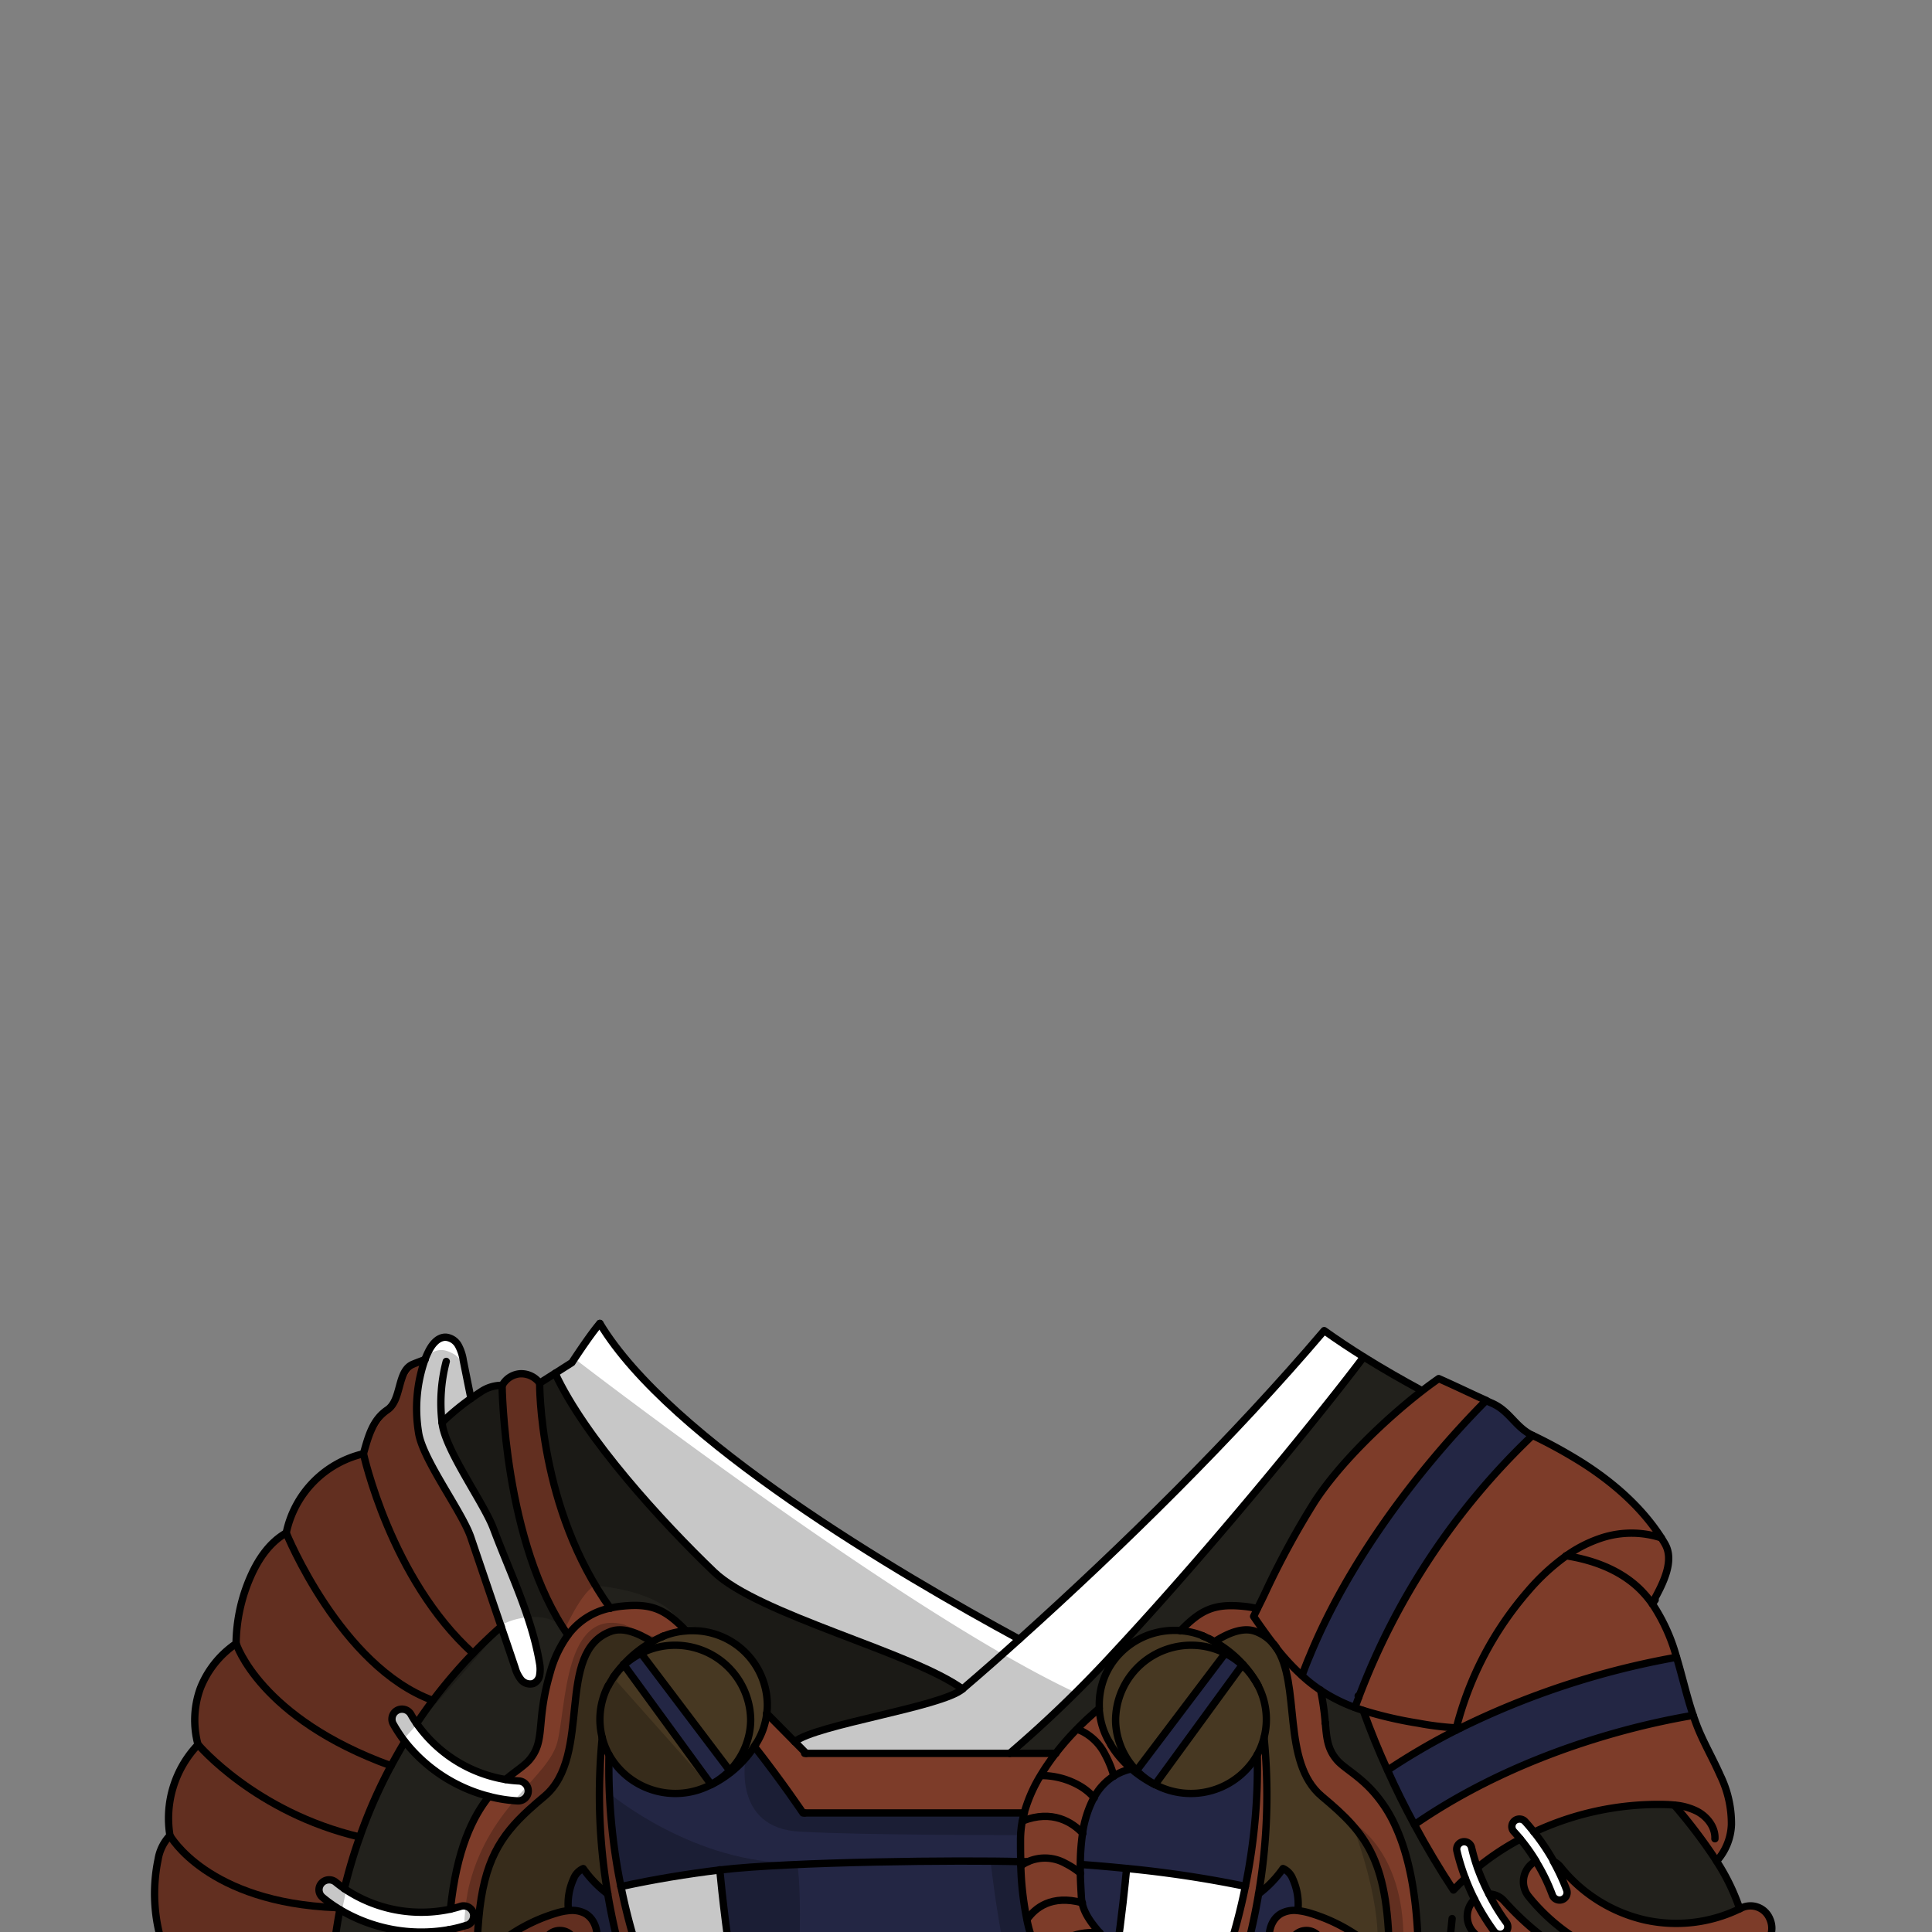 <svg xmlns="http://www.w3.org/2000/svg" viewBox="0 0 432 432">
  <rect x="0" y="0" width="432" height="432" fill="#808080" stroke="none"/>
  <defs>
    <style>.GUNDAN_OTTER_OUTFIT_GUNDAN_OTTER_OUTFIT_20_cls-1{isolation:isolate;}.GUNDAN_OTTER_OUTFIT_GUNDAN_OTTER_OUTFIT_20_cls-2{fill:#fff;}.GUNDAN_OTTER_OUTFIT_GUNDAN_OTTER_OUTFIT_20_cls-3{fill:#7d3c29;}.GUNDAN_OTTER_OUTFIT_GUNDAN_OTTER_OUTFIT_20_cls-4{fill:#85e3ff;}.GUNDAN_OTTER_OUTFIT_GUNDAN_OTTER_OUTFIT_20_cls-5{fill:#473822;}.GUNDAN_OTTER_OUTFIT_GUNDAN_OTTER_OUTFIT_20_cls-6{fill:#232644;}.GUNDAN_OTTER_OUTFIT_GUNDAN_OTTER_OUTFIT_20_cls-7{fill:#22211c;}.GUNDAN_OTTER_OUTFIT_GUNDAN_OTTER_OUTFIT_20_cls-8{fill:none;stroke:#000;stroke-linecap:round;stroke-linejoin:round;stroke-width:1.64px;}.GUNDAN_OTTER_OUTFIT_GUNDAN_OTTER_OUTFIT_20_cls-9{opacity:0.22;mix-blend-mode:multiply;}</style>
  </defs>
  <g class="GUNDAN_OTTER_OUTFIT_GUNDAN_OTTER_OUTFIT_20_cls-1">
    <g id="outfit">
      <path class="GUNDAN_OTTER_OUTFIT_GUNDAN_OTTER_OUTFIT_20_cls-2" d="M116,398.22a25.52,25.52,0,0,1-2.89-.31,30.36,30.36,0,0,1-19.9-12.53,23.26,23.26,0,0,1-1.28-2.05,2.3,2.3,0,0,0-3.09-.87,2.22,2.22,0,0,0-.88,3,31.7,31.7,0,0,0,2.64,4,35.1,35.1,0,0,0,18.8,12.23,32.43,32.43,0,0,0,6.34,1h.14a2.23,2.23,0,0,0,.12-4.46Z" />
      <path class="GUNDAN_OTTER_OUTFIT_GUNDAN_OTTER_OUTFIT_20_cls-2" d="M102.94,426.28c-.74.24-1.47.43-2.22.61A30.71,30.71,0,0,1,77,422.33c-.67-.47-1.33-1-1.95-1.47a2.3,2.3,0,0,0-3.2.28,2.19,2.19,0,0,0,.28,3.13,30,30,0,0,0,3.12,2.28c.24.16.49.31.74.46a35.5,35.5,0,0,0,24.36,4.49,28.51,28.51,0,0,0,4-1l.13,0a2.26,2.26,0,0,0,1.43-1.75,2.11,2.11,0,0,0-.08-1A2.28,2.28,0,0,0,102.94,426.28Z" />
      <path class="GUNDAN_OTTER_OUTFIT_GUNDAN_OTTER_OUTFIT_20_cls-2" d="M120.66,372.1c-1.73-10.56-6.6-20.34-10.37-30.39-2.13-5.69-10.85-17.6-11.47-23.62a54.11,54.11,0,0,1,6.49-5.39c-.58-2.84-1.15-5.67-1.72-8.52a10.16,10.16,0,0,0-1.08-3.3A3.59,3.59,0,0,0,99.7,299c-1.87-.05-3.21,1.73-4,3.41-.24.5-.46,1-.66,1.54a33.14,33.14,0,0,0-1.46,16.31c.83,6,9.74,17.74,11.7,23.5q3.39,10,6.77,19.93,1.58,4.6,3.14,9.22a7.42,7.42,0,0,0,1.32,2.67,2.62,2.62,0,0,0,2.74.86,2.42,2.42,0,0,0,1.44-2A7.7,7.7,0,0,0,120.66,372.1Z" />
      <path class="GUNDAN_OTTER_OUTFIT_GUNDAN_OTTER_OUTFIT_20_cls-3" d="M120.67,309.26a5.11,5.11,0,0,0-4.36-2.08,4.94,4.94,0,0,0-4,2.58s.33,35.33,14.73,55.83a15.56,15.56,0,0,1,9.44-6C120.37,337.25,120.67,309.26,120.67,309.26Z" />
      <path class="GUNDAN_OTTER_OUTFIT_GUNDAN_OTTER_OUTFIT_20_cls-3" d="M93.6,320.26A33.14,33.14,0,0,1,95.06,304c-.87.32-1.75.64-2.61,1-3.75,1.39-2.51,8-5.84,10.25s-4.26,6-5.35,9.81A23,23,0,0,0,64,342.77c-3.66,2.07-6.16,5.73-7.87,9.54a38.17,38.17,0,0,0-3.34,15.21,21.6,21.6,0,0,0-8,10,20.9,20.9,0,0,0-.51,12.59A23.84,23.84,0,0,0,38,410.43a9.93,9.93,0,0,0-2.65,5.35,37.64,37.64,0,0,0,1.3,20c-.93.79-1.86,1.67-2.79,2.5a269.41,269.41,0,0,1,28.4,12.69c1.85,1,3.69,2,5.49,3.14,3.13-.72,6.22-2.73,6.2-5.59q0-3.86.21-7.69A110.27,110.27,0,0,1,76,427c-.25-.15-.5-.3-.74-.46a30,30,0,0,1-3.12-2.28,2.19,2.19,0,0,1-.28-3.13,2.3,2.3,0,0,1,3.2-.28c.62.51,1.28,1,1.95,1.47a115.48,115.48,0,0,1,3.44-11.58,112.25,112.25,0,0,1,7-15.91c1-1.82,2-3.61,3.07-5.39a31.7,31.7,0,0,1-2.64-4,2.22,2.22,0,0,1,.88-3,2.3,2.3,0,0,1,3.09.87,23.26,23.26,0,0,0,1.28,2.05c1.16-1.75,2.38-3.47,3.64-5.16a112.53,112.53,0,0,1,9-10.53c2-2.08,4.11-4.09,6.28-6q-3.37-10-6.77-19.93C103.34,338,94.43,326.27,93.6,320.26Z" />
      <path class="GUNDAN_OTTER_OUTFIT_GUNDAN_OTTER_OUTFIT_20_cls-4" d="M280.24,375.14a15.93,15.93,0,0,0-2.48-2.83l.14-.17A21.93,21.93,0,0,1,280.24,375.14Z" />
      <path class="GUNDAN_OTTER_OUTFIT_GUNDAN_OTTER_OUTFIT_20_cls-3" d="M249.66,436.7c-1.13-1.6-2.47-3.08-3.71-4.55-1.81-2.12-3.42-4.24-3.92-6.68a8.41,8.41,0,0,1-.16-1.24c-.07-1.33-.19-3.19-.24-5.34,0-.64,0-1.31,0-2a49.44,49.44,0,0,1,.5-6.95,24.43,24.43,0,0,1,2.55-8,12.86,12.86,0,0,1,4.39-4.79,12.33,12.33,0,0,1,4-1.63,22.53,22.53,0,0,1-4.39-5,3.56,3.56,0,0,1-.23-.37l-.08-.14a16.06,16.06,0,0,1-2.45-6.88,7.33,7.33,0,0,1-.09-1.06c-1.15,1-3,2.56-5,4.64a59.72,59.72,0,0,0-4.71,5.38,50.57,50.57,0,0,0-3.38,4.91,33.36,33.36,0,0,0-3.69,8.41c-.16.6-.3,1.19-.42,1.79a23,23,0,0,0-.41,4.06c0,1.75,0,3.42.06,5l1.57,0a9.87,9.87,0,0,0-1.54.89,68.81,68.81,0,0,0,1.35,12,25.29,25.29,0,0,0,4.4,10.3h0c.39.49.78.95,1.2,1.39.23.23.44.48.65.73a15,15,0,0,0-3.95-.25,8.39,8.39,0,0,0-6,2.73,8.22,8.22,0,0,0-1,1.47c-2.87,5.45.21,12.79,7.45,14.87a15.73,15.73,0,0,0,5.26.53,17.86,17.86,0,0,0,7.54-1.93,5.7,5.7,0,0,0,.57-.34c4.68-2.79,6.44-7.95,6.62-14.11a10.23,10.23,0,0,0-.17-2.24A14.13,14.13,0,0,0,249.66,436.7Z" />
      <path class="GUNDAN_OTTER_OUTFIT_GUNDAN_OTTER_OUTFIT_20_cls-3" d="M130.65,427.73a6.38,6.38,0,0,0-3.54-.54,14.46,14.46,0,0,0-2.92.62,38.1,38.1,0,0,0-17.54,11.35q0,2.89.13,6.19c.14,4.21.3,8,.48,11.48.26,5.17.54,9.53.82,13.15a77.53,77.53,0,0,1,20.54-21.26,11.76,11.76,0,0,0,2.81-2.39,3.61,3.61,0,0,0,.7-3.44,3.48,3.48,0,0,0-2.81-2,14.51,14.51,0,0,0,3.72-5.17C134.11,432.9,133.39,429.14,130.65,427.73Zm-5.46,3.93a3.54,3.54,0,1,1-3.6,3.54A3.58,3.58,0,0,1,125.19,431.66Zm0,16.6a2.09,2.09,0,1,1,2.12-2.08A2.1,2.1,0,0,1,125.19,448.26Z" />
      <path class="GUNDAN_OTTER_OUTFIT_GUNDAN_OTTER_OUTFIT_20_cls-3" d="M293.11,427.81a15.3,15.3,0,0,0-2.9-.62,6.28,6.28,0,0,0-3.54.54c-2.76,1.41-3.48,5.17-2.4,8a14.63,14.63,0,0,0,3.72,5.17,3.48,3.48,0,0,0-2.81,2,3.63,3.63,0,0,0,.69,3.44,11.81,11.81,0,0,0,2.82,2.39A77.67,77.67,0,0,1,309.22,470c.29-3.61.57-7.95.82-13.12.18-3.46.34-7.27.49-11.48.08-2.2.11-4.25.12-6.18h0A38,38,0,0,0,293.11,427.81Zm-1,3.85a3.54,3.54,0,1,1-3.59,3.54A3.57,3.57,0,0,1,292.11,431.66Zm0,16.6a2.09,2.09,0,1,1,2.12-2.08A2.1,2.1,0,0,1,292.11,448.26Z" />
      <path class="GUNDAN_OTTER_OUTFIT_GUNDAN_OTTER_OUTFIT_20_cls-3" d="M139.29,359.17a20.8,20.8,0,0,0-2.81.45,15.56,15.56,0,0,0-9.44,6,25.89,25.89,0,0,0-4,8.4c-.1.33-.19.66-.28,1-2.88,10.43-.76,14.24-4.35,18.52-1.1,1.32-3.07,2.49-5.34,4.42a25.52,25.52,0,0,0,2.89.31,2.23,2.23,0,0,1-.12,4.46h-.14a32.43,32.43,0,0,1-6.34-1c-3.65,4.52-7.25,11.87-8.63,25.21.75-.18,1.48-.37,2.22-.61a2.28,2.28,0,0,1,2.86,1.44,2.11,2.11,0,0,1,.08,1,2.26,2.26,0,0,1-1.43,1.75l-.13,0a28.51,28.51,0,0,1-4,1c-.09,1.35-.16,2.77-.19,4.24q-.27,10.56-.17,18.63c.16,16.64,1.18,25.67,1.63,28.85h7.76c-.27-2-.77-6.22-1.29-13.24-.28-3.62-.56-8-.82-13.15-.18-3.46-.34-7.27-.48-11.48q-.12-3.3-.13-6.19c0-3.9.13-7.3.41-10.31,1.17-12.62,4.87-18.34,11.12-24.1,1.1-1,2.28-2,3.54-3.07,11-9.17,2.24-32.37,14.93-36.92,2.48-.89,5.64.12,9.1,2.33.29-.18.58-.33.84-.46.59-.31,1.06-.52,1.37-.65l.15-.06.27-.11a16.17,16.17,0,0,1,5-1.15C148.73,359.86,145.69,358.55,139.29,359.17Z" />
      <path class="GUNDAN_OTTER_OUTFIT_GUNDAN_OTTER_OUTFIT_20_cls-3" d="M281.14,359.69a22.22,22.22,0,0,0-3.13-.52c-6.4-.62-9.44.69-14.07,5.49a16.17,16.17,0,0,1,5,1.15h0l.21.08.2.09c.24.1.56.24,1,.44l.4.21c.27.13.54.28.84.46h0c3.46-2.21,6.6-3.22,9.08-2.33a9.31,9.31,0,0,1,4,2.74c-1.52-2-2.95-4-4.38-6.09C280.59,360.84,280.87,360.27,281.14,359.69Z" />
      <path class="GUNDAN_OTTER_OUTFIT_GUNDAN_OTTER_OUTFIT_20_cls-3" d="M180.27,392.06l-2.57-2.6c-1.6-1.61-3.83-3.86-6.29-6.36A15.93,15.93,0,0,1,169,390l-.08.14c0,.08-.12.21-.22.37,6.33,8.08,10.89,14.89,10.89,14.89h49.5a33.36,33.36,0,0,1,3.69-8.41,50.57,50.57,0,0,1,3.38-4.91H180.27Z" />
      <path class="GUNDAN_OTTER_OUTFIT_GUNDAN_OTTER_OUTFIT_20_cls-3" d="M317.15,435.74c-.34-12.82-2.38-21.32-5-27.16a30,30,0,0,0-5.51-8.42c-3.2-3.4-6.25-4.91-7.72-6.67-2.07-2.46-2.24-4.77-2.56-8.28h0a57.7,57.7,0,0,0-1.05-7.31,32.37,32.37,0,0,1-4.14-3.27,50.94,50.94,0,0,1-5.85-6.34c5.74,8.15,1.09,25.7,10.29,33.39,10.12,8.45,15.13,14.42,15.07,37.48h0c0,1.93,0,4-.12,6.18-.15,4.21-.31,8-.49,11.48-.25,5.17-.53,9.51-.82,13.12-.52,7.05-1,11.29-1.28,13.27h7.75c.45-3.18,1.47-12.21,1.63-28.85Q317.41,446.29,317.15,435.74Z" />
      <ellipse class="GUNDAN_OTTER_OUTFIT_GUNDAN_OTTER_OUTFIT_20_cls-5" cx="125.19" cy="435.2" rx="3.6" ry="3.54" />
      <ellipse class="GUNDAN_OTTER_OUTFIT_GUNDAN_OTTER_OUTFIT_20_cls-5" cx="292.11" cy="435.2" rx="3.6" ry="3.54" />
      <path class="GUNDAN_OTTER_OUTFIT_GUNDAN_OTTER_OUTFIT_20_cls-5" d="M154.68,364.6c-.45,0-.89,0-1.32.06a16.17,16.17,0,0,0-5,1.15l-.27.11L148,366c-.31.13-.78.34-1.37.65-.26.13-.55.28-.84.46-3.46-2.21-6.62-3.22-9.1-2.33-12.69,4.55-4,27.75-14.93,36.92-1.26,1.05-2.44,2.06-3.54,3.07-6.25,5.76-10,11.48-11.12,24.1-.28,3-.42,6.41-.41,10.31a38.1,38.1,0,0,1,17.54-11.35,14.46,14.46,0,0,1,2.92-.62,13.61,13.61,0,0,1,1.15-7.12,4.11,4.11,0,0,1,2.15-2.26,25.16,25.16,0,0,0,5.48,5.66,132.19,132.19,0,0,1-1.23-34.92,15.86,15.86,0,0,0,1.51,3.8,17.05,17.05,0,0,0,22.77,6.72A.14.14,0,0,0,159,399l-19.48-26.71a17.79,17.79,0,0,0-2.44,2.76,24.29,24.29,0,0,1,2.31-2.93l.13.17a16.69,16.69,0,0,1,3.8-2.62l19.82,26.22.25.33a23.5,23.5,0,0,0,5.25-5.75c.1-.16.18-.29.22-.37L169,390a15.93,15.93,0,0,0,2.45-6.88,13.7,13.7,0,0,0,.13-1.93A16.72,16.72,0,0,0,154.68,364.6ZM134.51,381a16.22,16.22,0,0,1,.87-2.77A16.22,16.22,0,0,0,134.51,381Z" />
      <path class="GUNDAN_OTTER_OUTFIT_GUNDAN_OTTER_OUTFIT_20_cls-5" d="M295.58,401.68c-9.2-7.69-4.55-25.24-10.29-33.39l0-.06c-.18-.22-.35-.45-.52-.67a.1.1,0,0,1-.05-.06,9.31,9.31,0,0,0-4-2.74c-2.48-.89-5.62.12-9.08,2.33h0c-.3-.18-.57-.33-.84-.46l-.4-.21c-.41-.2-.73-.34-1-.44l-.15-.06-.05,0-.21-.08h0a16.17,16.17,0,0,0-5-1.15c-.43,0-.87-.06-1.32-.06A17,17,0,0,0,250.14,370a16.34,16.34,0,0,0-4.38,11.13c0,.29,0,.58,0,.87a7.33,7.33,0,0,0,.09,1.06,16.06,16.06,0,0,0,2.45,6.88l.08.14a3.56,3.56,0,0,0,.23.37,22.53,22.53,0,0,0,4.39,5c.27.24.55.47.85.71l.25-.33L274,369.69a16.47,16.47,0,0,1,3.8,2.62l.14-.17a21.93,21.93,0,0,1,2.34,3,15.93,15.93,0,0,0-2.48-2.83L258.28,399a.18.18,0,0,0,.08.05,17.05,17.05,0,0,0,22.77-6.72,16.09,16.09,0,0,0,1.52-3.85,132.25,132.25,0,0,1-1.23,35,25.59,25.59,0,0,0,5.47-5.67,4.08,4.08,0,0,1,2.15,2.26,13.74,13.74,0,0,1,1.17,7.12,15.3,15.3,0,0,1,2.9.62,38,38,0,0,1,17.54,11.35C310.71,416.1,305.7,410.13,295.58,401.68Zm-13.66-23.46a16.22,16.22,0,0,1,.87,2.77A16.22,16.22,0,0,0,281.92,378.22Z" />
      <path class="GUNDAN_OTTER_OUTFIT_GUNDAN_OTTER_OUTFIT_20_cls-2" d="M350.33,422.57a47,47,0,0,0-3-6.45,47.86,47.86,0,0,0-4.34-6.45c-.65-.82-1.31-1.61-2-2.37a1.72,1.72,0,0,0-2.4-.13,1.66,1.66,0,0,0-.13,2.37q.75.81,1.47,1.68a44.47,44.47,0,0,1,7.19,12.5,1.7,1.7,0,0,0,1.6,1.1,1.73,1.73,0,0,0,.58-.1A1.68,1.68,0,0,0,350.33,422.57Z" />
      <path class="GUNDAN_OTTER_OUTFIT_GUNDAN_OTTER_OUTFIT_20_cls-2" d="M332.9,423.47a48.65,48.65,0,0,1-2.52-5.9,44.22,44.22,0,0,1-1.3-4.49,1.7,1.7,0,0,0-2-1.25,1.68,1.68,0,0,0-1.28,2,49.08,49.08,0,0,0,1.88,6.12,51.35,51.35,0,0,0,2.08,4.75,50.66,50.66,0,0,0,4.35,7.13,1.73,1.73,0,0,0,2.37.38,1.66,1.66,0,0,0,.39-2.34A46,46,0,0,1,332.9,423.47Z" />
      <path class="GUNDAN_OTTER_OUTFIT_GUNDAN_OTTER_OUTFIT_20_cls-6" d="M281.13,392.35a17.05,17.05,0,0,1-22.77,6.72.18.18,0,0,1-.08-.05,25.91,25.91,0,0,1-4.39-2.78c-.3-.24-.58-.47-.85-.71a12.33,12.33,0,0,0-4,1.63,12.86,12.86,0,0,0-4.39,4.79,24.43,24.43,0,0,0-2.55,8,49.44,49.44,0,0,0-.5,6.95c0,.68,0,1.35,0,2,.05,2.15.17,4,.24,5.34a8.41,8.41,0,0,0,.16,1.24c.5,2.44,2.11,4.56,3.92,6.68,1.24,1.47,2.58,3,3.71,4.55,1.21-8.46,1.93-15.45,2.25-18.91a250.6,250.6,0,0,1,26.56,4A132.86,132.86,0,0,0,281.13,392.35Z" />
      <path class="GUNDAN_OTTER_OUTFIT_GUNDAN_OTTER_OUTFIT_20_cls-6" d="M237.65,461a15.73,15.73,0,0,1-5.26-.53c-7.24-2.08-10.32-9.42-7.45-14.87a8.22,8.22,0,0,1,1-1.47,8.39,8.39,0,0,1,6-2.73,15,15,0,0,1,3.95.25c-.21-.25-.42-.5-.65-.73-.42-.44-.81-.9-1.2-1.39h0a25.29,25.29,0,0,1-4.4-10.3,68.81,68.81,0,0,1-1.35-12l0-.94c-.06-1.57-.07-3.24-.06-5a23,23,0,0,1,.41-4.06c.12-.6.26-1.19.42-1.79h-49.5s-4.56-6.81-10.89-14.89a23.5,23.5,0,0,1-5.25,5.75A24.56,24.56,0,0,1,159,399a.14.14,0,0,1-.08.05,17.05,17.05,0,0,1-22.77-6.72,133.57,133.57,0,0,0,2.66,29.44h0c7.44-1.62,14.84-2.83,22.1-3.71.94,9.88,4.8,45.27,13.48,65.14h64c3-6.88,5.44-15.63,7.36-24.54a5.7,5.7,0,0,1-.57.34A17.86,17.86,0,0,1,237.65,461Z" />
      <path class="GUNDAN_OTTER_OUTFIT_GUNDAN_OTTER_OUTFIT_20_cls-6" d="M143.34,369.69a16.69,16.69,0,0,0-3.8,2.62L159,399a16.47,16.47,0,0,0,4.14-3.11Z" />
      <path class="GUNDAN_OTTER_OUTFIT_GUNDAN_OTTER_OUTFIT_20_cls-6" d="M274,369.69l-19.82,26.22a16.65,16.65,0,0,0,4.14,3.11l19.48-26.71A16.47,16.47,0,0,0,274,369.69Z" />
      <path class="GUNDAN_OTTER_OUTFIT_GUNDAN_OTTER_OUTFIT_20_cls-6" d="M135.89,423.47a25.16,25.16,0,0,1-5.48-5.66,4.11,4.11,0,0,0-2.15,2.26,13.61,13.61,0,0,0-1.15,7.12,6.38,6.38,0,0,1,3.54.54c2.74,1.41,3.46,5.17,2.39,8a14.51,14.51,0,0,1-3.72,5.17,3.48,3.48,0,0,1,2.81,2,3.61,3.61,0,0,1-.7,3.44,11.76,11.76,0,0,1-2.81,2.39A77.53,77.53,0,0,0,108.08,470c.52,7,1,11.26,1.29,13.24h48.48v-5.4a134.85,134.85,0,0,1-22-54.34Z" />
      <path class="GUNDAN_OTTER_OUTFIT_GUNDAN_OTTER_OUTFIT_20_cls-6" d="M288.69,448.72a11.81,11.81,0,0,1-2.82-2.39,3.63,3.63,0,0,1-.69-3.44,3.48,3.48,0,0,1,2.81-2,14.63,14.63,0,0,1-3.72-5.17c-1.08-2.86-.36-6.62,2.4-8a6.28,6.28,0,0,1,3.54-.54,13.74,13.74,0,0,0-1.17-7.12,4.08,4.08,0,0,0-2.15-2.26,25.59,25.59,0,0,1-5.47,5.67,135.07,135.07,0,0,1-22,54.34v5.4h48.49c.26-2,.76-6.22,1.28-13.27A77.67,77.67,0,0,0,288.69,448.72Z" />
      <path class="GUNDAN_OTTER_OUTFIT_GUNDAN_OTTER_OUTFIT_20_cls-6" d="M374.87,370.57a181,181,0,0,0-48.25,15.79l-1.12.56a148.73,148.73,0,0,0-15.23,8.89q2.78,6.17,6,12.12a7.6,7.6,0,0,0,.78-.46c15.79-10.72,32.78-16.92,45.87-20.46,6.33-1.71,11.76-2.79,15.68-3.45C377.15,379.3,376.17,374.88,374.87,370.57Z" />
      <path class="GUNDAN_OTTER_OUTFIT_GUNDAN_OTTER_OUTFIT_20_cls-6" d="M295.39,378a37.15,37.15,0,0,0,7.5,3.78,7.3,7.3,0,0,0,.43-.94l.48-1.29a157.94,157.94,0,0,1,38.86-58.59c-3.9-1.9-5.09-5.45-9.06-7.2-.45-.19-.88-.39-1.31-.59-15.69,15.87-31,36.49-39.39,57-.63,1.49-1.21,3-1.76,4.46a32.37,32.37,0,0,0,4.14,3.27Z" />
      <path class="GUNDAN_OTTER_OUTFIT_GUNDAN_OTTER_OUTFIT_20_cls-7" d="M112.31,309.76a8.41,8.41,0,0,0-4.92,1.54c-.7.46-1.4.93-2.08,1.4a54.11,54.11,0,0,0-6.49,5.39c.62,6,9.34,17.93,11.47,23.62,3.77,10.05,8.64,19.83,10.37,30.39a7.7,7.7,0,0,1,0,2.3,2.42,2.42,0,0,1-1.44,2,2.62,2.62,0,0,1-2.74-.86,7.42,7.42,0,0,1-1.32-2.67q-1.58-4.61-3.14-9.22c-2.17,1.91-4.27,3.92-6.28,6a112.53,112.53,0,0,0-9,10.53c-1.26,1.69-2.48,3.41-3.64,5.16a30.36,30.36,0,0,0,19.9,12.53c2.27-1.93,4.24-3.1,5.34-4.42,3.59-4.28,1.47-8.09,4.35-18.52h0c.09-.32.18-.65.28-1a25.89,25.89,0,0,1,4-8.4C112.64,345.09,112.31,309.76,112.31,309.76Z" />
      <path class="GUNDAN_OTTER_OUTFIT_GUNDAN_OTTER_OUTFIT_20_cls-7" d="M100.15,435.74c0-1.47.1-2.89.19-4.24A35.5,35.5,0,0,1,76,427a110.27,110.27,0,0,0-1.78,13.78q-.26,3.84-.21,7.69c0,2.86-3.07,4.87-6.2,5.59A88.68,88.68,0,0,1,88.61,471s2,2.67,4,6a7.37,7.37,0,0,0-1.58,1.72A7.17,7.17,0,0,0,90,481.64l-1.06-.74c-2.13-3-4.33-6-4.33-6-7.3-8.29-16.53-14.77-26.3-20.05a226.34,226.34,0,0,0-22.73-10.41,54.49,54.49,0,0,1-7.24,9.86l.32-.16c.71,3.89,2.13,7.43,5.07,10.13a13,13,0,0,0-8.9,7.7A7.25,7.25,0,0,0,26.26,480L22,483.22h79.57c-.45-3.18-1.47-12.21-1.63-28.85Q99.89,446.29,100.15,435.74Z" />
      <path class="GUNDAN_OTTER_OUTFIT_GUNDAN_OTTER_OUTFIT_20_cls-7" d="M90.55,389.45c-1.08,1.78-2.1,3.57-3.07,5.39a112.25,112.25,0,0,0-7,15.91A115.48,115.48,0,0,0,77,422.33a30.71,30.71,0,0,0,23.73,4.56c1.38-13.34,5-20.69,8.63-25.21A35.1,35.1,0,0,1,90.55,389.45Z" />
      <path class="GUNDAN_OTTER_OUTFIT_GUNDAN_OTTER_OUTFIT_20_cls-7" d="M124.13,307.07l-3.46,2.19s-.3,28,15.81,50.36a20.8,20.8,0,0,1,2.81-.45c6.4-.62,9.44.69,14.07,5.49.43,0,.87-.06,1.32-.06a16.72,16.72,0,0,1,16.86,16.57,13.7,13.7,0,0,1-.13,1.93c2.46,2.5,4.69,4.75,6.29,6.36,4.76-3.85,32.87-7.79,37.53-11.79-11.22-8.15-45.61-16.6-55.58-26.19C148,340.33,130.83,321.56,124.13,307.07Z" />
      <path class="GUNDAN_OTTER_OUTFIT_GUNDAN_OTTER_OUTFIT_20_cls-7" d="M349,417.46a33.89,33.89,0,0,0,18.69,11.78A32.45,32.45,0,0,0,389,426.81a47.13,47.13,0,0,0-5.13-10.66q-.21-.36-.45-.72a116.64,116.64,0,0,0-9-11.81c-.9-.09-1.8-.13-2.7-.14A65.74,65.74,0,0,0,343,409.67a47.86,47.86,0,0,1,4.34,6.45A4.74,4.74,0,0,1,349,417.46Z" />
      <path class="GUNDAN_OTTER_OUTFIT_GUNDAN_OTTER_OUTFIT_20_cls-7" d="M315.69,483.22h83.48a16.21,16.21,0,0,1-3.93-17.82,5.76,5.76,0,0,1-3.24-3.52,16.82,16.82,0,0,1-.74-4.85c0-.34,0-.7-.05-1a70.78,70.78,0,0,1-30.73-3.35,73.9,73.9,0,0,1-29.09-18.54c-.69-.7-1.35-1.41-2-2.14a5.23,5.23,0,0,1,.19-7.1l.15-.14a51.35,51.35,0,0,1-2.08-4.75c-.91.83-1.8,1.71-2.65,2.62q-4.69-7.12-8.73-14.65-3.22-5.94-6-12.12-3-6.57-5.45-13.38c-.65-.21-1.29-.43-1.93-.67a37.15,37.15,0,0,1-7.5-3.78l-.11-.08a57.7,57.7,0,0,1,1.05,7.31h0c.32,3.51.49,5.82,2.56,8.28,1.47,1.76,4.52,3.27,7.72,6.67a30,30,0,0,1,5.51,8.42c2.64,5.84,4.68,14.34,5,27.16q.27,10.56.17,18.63C317.16,471,316.14,480,315.69,483.22Z" />
      <path class="GUNDAN_OTTER_OUTFIT_GUNDAN_OTTER_OUTFIT_20_cls-7" d="M336.3,425a64.59,64.59,0,0,0,27.11,18A61.87,61.87,0,0,0,390.66,446c-.16-2.93-.33-5.87-.48-8.8a41.82,41.82,0,0,1-15.36,2.92,41.23,41.23,0,0,1-9.11-1A43.4,43.4,0,0,1,341.77,424a5.22,5.22,0,0,1,.55-7.08,4.14,4.14,0,0,1,1.11-.74,42.47,42.47,0,0,0-3.49-4.92,59.43,59.43,0,0,0-9.56,6.35,48.65,48.65,0,0,0,2.52,5.9A4.62,4.62,0,0,1,336.3,425Z" />
      <path class="GUNDAN_OTTER_OUTFIT_GUNDAN_OTTER_OUTFIT_20_cls-7" d="M318,311c-4.42-2.39-8.79-4.89-13.05-7.55-7.84,10.51-33.06,41.74-55.57,65.87a268.05,268.05,0,0,1-23.56,22.76h10.35a59.72,59.72,0,0,1,4.71-5.38c2-2.08,3.82-3.67,5-4.64,0-.29,0-.58,0-.87A16.34,16.34,0,0,1,250.14,370a17,17,0,0,1,12.48-5.44c.45,0,.89,0,1.32.06,4.63-4.8,7.67-6.11,14.07-5.49a22.22,22.22,0,0,1,3.13.52c.57-1.14,1.14-2.29,1.69-3.45A186.44,186.44,0,0,1,294,335.71C299.67,327,309.67,317.41,318,311Z" />
      <path class="GUNDAN_OTTER_OUTFIT_GUNDAN_OTTER_OUTFIT_20_cls-3" d="M138.83,421.79a133.57,133.57,0,0,1-2.66-29.44,15.86,15.86,0,0,1-1.51-3.8,132.19,132.19,0,0,0,1.23,34.92h0a134.85,134.85,0,0,0,22,54.34v5.4h6.77v-5a136,136,0,0,1-25.78-56.41Z" />
      <path class="GUNDAN_OTTER_OUTFIT_GUNDAN_OTTER_OUTFIT_20_cls-3" d="M281.13,392.35a132.86,132.86,0,0,1-2.66,29.44,136.14,136.14,0,0,1-25.78,56.41v5h6.76v-5.4a135.07,135.07,0,0,0,22-54.34,132.25,132.25,0,0,0,1.23-35A16.09,16.09,0,0,1,281.13,392.35Z" />
      <path class="GUNDAN_OTTER_OUTFIT_GUNDAN_OTTER_OUTFIT_20_cls-3" d="M401,449.2a4.81,4.81,0,0,0-5.58-4c-1.56.32-3.14.57-4.73.76a61.87,61.87,0,0,1-27.25-2.89,64.59,64.59,0,0,1-27.11-18,4.62,4.62,0,0,0-3.4-1.57,46,46,0,0,0,3.93,6.41,1.66,1.66,0,0,1-.39,2.34,1.73,1.73,0,0,1-2.37-.38,50.66,50.66,0,0,1-4.35-7.13l-.15.14a5.23,5.23,0,0,0-.19,7.1c.66.73,1.32,1.44,2,2.14a73.9,73.9,0,0,0,29.09,18.54A70.78,70.78,0,0,0,391.21,456c2-.22,4-.52,6-.92A5,5,0,0,0,401,449.2Z" />
      <path class="GUNDAN_OTTER_OUTFIT_GUNDAN_OTTER_OUTFIT_20_cls-3" d="M367.72,429.24A33.89,33.89,0,0,1,349,417.46a4.74,4.74,0,0,0-1.67-1.34,47,47,0,0,1,3,6.45,1.68,1.68,0,0,1-1,2.15,1.73,1.73,0,0,1-.58.1,1.7,1.7,0,0,1-1.6-1.1,42.17,42.17,0,0,0-3.7-7.58,4.14,4.14,0,0,0-1.11.74,5.22,5.22,0,0,0-.55,7.08,43.4,43.4,0,0,0,23.94,15.1,41.23,41.23,0,0,0,9.11,1,41.82,41.82,0,0,0,15.36-2.92c1.1-.43,2.17-.91,3.24-1.44a5.14,5.14,0,0,0,2.27-6.68,4.66,4.66,0,0,0-6.34-2.4l-.38.18A32.45,32.45,0,0,1,367.72,429.24Z" />
      <path class="GUNDAN_OTTER_OUTFIT_GUNDAN_OTTER_OUTFIT_20_cls-3" d="M325.65,386.34l1,0a181,181,0,0,1,48.25-15.79,1.89,1.89,0,0,0-.06-.18,40.84,40.84,0,0,0-5.35-11.72l.63-.93a2.86,2.86,0,0,1-.35.18c2.12-3.87,4.76-9,2.51-12.76-.25-.44-.52-.86-.78-1.29h0c-4.35-6.78-10.62-12.27-17.48-16.67a110.47,110.47,0,0,0-11.33-6.26,157.94,157.94,0,0,0-38.86,58.59l-.48,1.29a7.3,7.3,0,0,1-.43.94c.64.24,1.28.46,1.93.67q2.48,6.79,5.45,13.38a148.73,148.73,0,0,1,15.23-8.89C325.55,386.73,325.61,386.53,325.65,386.34Zm26.45-39.68q-1,.6-1.92,1.26h0Q351.13,347.26,352.1,346.66Z" />
      <path class="GUNDAN_OTTER_OUTFIT_GUNDAN_OTTER_OUTFIT_20_cls-3" d="M321.65,308.26c-1.26.88-2.49,1.78-3.7,2.72-8.28,6.43-18.28,16-24,24.73a186.44,186.44,0,0,0-11.13,20.53c-.55,1.16-1.12,2.31-1.69,3.45-.27.58-.55,1.15-.84,1.72,1.43,2.08,2.86,4.13,4.38,6.09a.1.1,0,0,0,.05.06,6.67,6.67,0,0,1,.52.67l0,.06a50.94,50.94,0,0,0,5.85,6.34c.55-1.49,1.13-3,1.76-4.46,8.43-20.53,23.7-41.15,39.39-57C328.72,311.54,325.26,309.85,321.65,308.26Z" />
      <path class="GUNDAN_OTTER_OUTFIT_GUNDAN_OTTER_OUTFIT_20_cls-3" d="M327,411.83a1.7,1.7,0,0,1,2,1.25,44.22,44.22,0,0,0,1.3,4.49,59.43,59.43,0,0,1,9.56-6.35q-.72-.87-1.47-1.68a1.66,1.66,0,0,1,.13-2.37,1.72,1.72,0,0,1,2.4.13c.71.76,1.37,1.55,2,2.37a65.74,65.74,0,0,1,28.65-6.19c.9,0,1.8,0,2.7.14a116.64,116.64,0,0,1,9,11.81q.24.36.45.72a12.93,12.93,0,0,0,3.31-8.15,24.57,24.57,0,0,0-2.48-11c-1.52-3.47-3.42-6.76-4.88-10.25-.44-1.06-.82-2.14-1.2-3.23-3.92.66-9.35,1.74-15.68,3.45-13.09,3.54-30.08,9.74-45.87,20.46a7.6,7.6,0,0,1-.78.46q4,7.51,8.73,14.65c.85-.91,1.74-1.79,2.65-2.62a49.08,49.08,0,0,1-1.88-6.12A1.68,1.68,0,0,1,327,411.83Z" />
      <path class="GUNDAN_OTTER_OUTFIT_GUNDAN_OTTER_OUTFIT_20_cls-2" d="M138.84,421.79a136,136,0,0,0,25.78,56.41v5h9.8c-8.68-19.87-12.54-55.26-13.48-65.14C153.68,419,146.28,420.17,138.84,421.79Z" />
      <path class="GUNDAN_OTTER_OUTFIT_GUNDAN_OTTER_OUTFIT_20_cls-2" d="M249.66,436.7a14.13,14.13,0,0,1,2.55,5.63,10.23,10.23,0,0,1,.17,2.24c-.18,6.16-1.94,11.32-6.62,14.11-1.92,8.91-4.35,17.66-7.36,24.54h14.29v-5a136.14,136.14,0,0,0,25.78-56.41,250.6,250.6,0,0,0-26.56-4C251.59,421.25,250.87,428.24,249.66,436.7Z" />
      <path class="GUNDAN_OTTER_OUTFIT_GUNDAN_OTTER_OUTFIT_20_cls-2" d="M304.9,303.43q-4.48-2.81-8.81-5.87c-20.26,23.79-44.9,48-68.18,69C201,351.88,149.76,322,134.13,295.92c-2.2,2.52-6.25,8.76-6.25,8.76l-3.75,2.39c6.7,14.49,23.9,33.26,35.52,44.41,10,9.59,44.36,18,55.58,26.19-4.66,4-32.77,7.94-37.53,11.79l2.57,2.6h45.5a268.05,268.05,0,0,0,23.56-22.76C271.84,345.17,297.06,313.94,304.9,303.43Z" />
      <path class="GUNDAN_OTTER_OUTFIT_GUNDAN_OTTER_OUTFIT_20_cls-8" d="M134.13,295.92c15.63,26,66.86,56,93.78,70.61" />
      <path class="GUNDAN_OTTER_OUTFIT_GUNDAN_OTTER_OUTFIT_20_cls-8" d="M124.13,307.07c6.7,14.49,23.9,33.26,35.52,44.41,10,9.59,44.36,18,55.58,26.19" />
      <path class="GUNDAN_OTTER_OUTFIT_GUNDAN_OTTER_OUTFIT_20_cls-8" d="M77,422.33a115.48,115.48,0,0,1,3.44-11.58,112.25,112.25,0,0,1,7-15.91c1-1.82,2-3.61,3.07-5.39" />
      <path class="GUNDAN_OTTER_OUTFIT_GUNDAN_OTTER_OUTFIT_20_cls-8" d="M76,427a110.27,110.27,0,0,0-1.78,13.78q-.26,3.84-.21,7.69c0,2.86-3.07,4.87-6.2,5.59" />
      <path class="GUNDAN_OTTER_OUTFIT_GUNDAN_OTTER_OUTFIT_20_cls-8" d="M93.16,385.38c1.16-1.75,2.38-3.47,3.64-5.16a112.53,112.53,0,0,1,9-10.53c2-2.08,4.11-4.09,6.28-6" />
      <path class="GUNDAN_OTTER_OUTFIT_GUNDAN_OTTER_OUTFIT_20_cls-8" d="M105.31,312.71c-.58-2.85-1.15-5.68-1.72-8.53a10.16,10.16,0,0,0-1.08-3.3A3.59,3.59,0,0,0,99.7,299c-1.87-.05-3.21,1.73-4,3.41-.24.5-.46,1-.66,1.54a33.14,33.14,0,0,0-1.46,16.31c.83,6,9.74,17.74,11.7,23.5q3.39,10,6.77,19.93,1.58,4.6,3.13,9.22a7.61,7.61,0,0,0,1.33,2.67,2.62,2.62,0,0,0,2.74.86,2.42,2.42,0,0,0,1.44-2,7.7,7.7,0,0,0,0-2.3c-1.73-10.56-6.6-20.34-10.37-30.39-2.13-5.69-10.85-17.6-11.47-23.62a36.64,36.64,0,0,1,.93-13.71" />
      <path class="GUNDAN_OTTER_OUTFIT_GUNDAN_OTTER_OUTFIT_20_cls-8" d="M95.06,304c-.87.32-1.75.64-2.61,1-3.75,1.39-2.51,8-5.84,10.25s-4.26,6-5.35,9.81A23,23,0,0,0,64,342.77c-3.66,2.07-6.16,5.73-7.87,9.54a38.17,38.17,0,0,0-3.34,15.21,21.6,21.6,0,0,0-8,10,20.9,20.9,0,0,0-.51,12.59A23.84,23.84,0,0,0,38,410.43a10,10,0,0,0-2.65,5.35,37.64,37.64,0,0,0,1.3,20c-.93.79-1.86,1.67-2.79,2.5l-1.25,1.1c-.83.7-1,1.89-1.47,2.86l-.08.47" />
      <path class="GUNDAN_OTTER_OUTFIT_GUNDAN_OTTER_OUTFIT_20_cls-8" d="M81.26,325s6.08,28.06,24.53,44.71" />
      <path class="GUNDAN_OTTER_OUTFIT_GUNDAN_OTTER_OUTFIT_20_cls-8" d="M64,342.77s12.11,29.9,32.78,37.45" />
      <path class="GUNDAN_OTTER_OUTFIT_GUNDAN_OTTER_OUTFIT_20_cls-8" d="M52.81,367.52s5.29,16.72,34.65,27.32" />
      <path class="GUNDAN_OTTER_OUTFIT_GUNDAN_OTTER_OUTFIT_20_cls-8" d="M44.35,390.15s12.74,15.11,36.07,20.6" />
      <path class="GUNDAN_OTTER_OUTFIT_GUNDAN_OTTER_OUTFIT_20_cls-8" d="M38,410.43s8.33,15,37.2,16.12" />
      <path class="GUNDAN_OTTER_OUTFIT_GUNDAN_OTTER_OUTFIT_20_cls-8" d="M134.13,295.92c-2.2,2.52-6.25,8.76-6.25,8.76l-3.75,2.39-3.46,2.19a5.11,5.11,0,0,0-4.36-2.08,4.94,4.94,0,0,0-4,2.58,8.41,8.41,0,0,0-4.92,1.54c-.7.46-1.4.93-2.08,1.41a53.1,53.1,0,0,0-6.49,5.38" />
      <path class="GUNDAN_OTTER_OUTFIT_GUNDAN_OTTER_OUTFIT_20_cls-8" d="M136.48,359.62c-16.11-22.37-15.81-50.36-15.81-50.36" />
      <path class="GUNDAN_OTTER_OUTFIT_GUNDAN_OTTER_OUTFIT_20_cls-8" d="M127,365.59c-14.4-20.5-14.73-55.83-14.73-55.83" />
      <path class="GUNDAN_OTTER_OUTFIT_GUNDAN_OTTER_OUTFIT_20_cls-8" d="M100.72,426.89c1.38-13.34,5-20.69,8.63-25.21" />
      <path class="GUNDAN_OTTER_OUTFIT_GUNDAN_OTTER_OUTFIT_20_cls-8" d="M101.61,483.22c-.45-3.18-1.47-12.21-1.63-28.85q-.09-8.08.17-18.63c0-1.47.1-2.89.19-4.24" />
      <path class="GUNDAN_OTTER_OUTFIT_GUNDAN_OTTER_OUTFIT_20_cls-8" d="M113.06,397.91c2.27-1.93,4.24-3.1,5.34-4.42,3.59-4.28,1.47-8.09,4.35-18.52.09-.32.18-.65.28-1a25.89,25.89,0,0,1,4-8.4,15.56,15.56,0,0,1,9.44-6,20.8,20.8,0,0,1,2.81-.45c6.4-.62,9.44.69,14.07,5.49" />
      <path class="GUNDAN_OTTER_OUTFIT_GUNDAN_OTTER_OUTFIT_20_cls-8" d="M171.41,383.1c2.46,2.5,4.69,4.75,6.29,6.36l2.57,2.6" />
      <path class="GUNDAN_OTTER_OUTFIT_GUNDAN_OTTER_OUTFIT_20_cls-8" d="M145.75,367.09c-3.46-2.21-6.62-3.22-9.1-2.33-12.69,4.55-4,27.75-14.93,36.92-1.26,1.05-2.44,2.06-3.54,3.07-6.25,5.76-10,11.48-11.12,24.1-.29,3-.42,6.41-.41,10.31q0,2.89.12,6.19c.15,4.21.31,8,.49,11.48.26,5.17.54,9.53.82,13.15.52,7,1,11.26,1.29,13.24" />
      <path class="GUNDAN_OTTER_OUTFIT_GUNDAN_OTTER_OUTFIT_20_cls-8" d="M179.92,405.38h-.37s-4.56-6.81-10.89-14.89" />
      <path class="GUNDAN_OTTER_OUTFIT_GUNDAN_OTTER_OUTFIT_20_cls-8" d="M137.1,375.07a17.79,17.79,0,0,1,2.44-2.76,16.69,16.69,0,0,1,3.8-2.62,16.9,16.9,0,0,1,24.51,14.76,15.47,15.47,0,0,1-.58,4.28h0a16.37,16.37,0,0,1-4.11,7.17A16.75,16.75,0,0,1,159,399" />
      <path class="GUNDAN_OTTER_OUTFIT_GUNDAN_OTTER_OUTFIT_20_cls-8" d="M134.66,388.54A16.31,16.31,0,0,1,136,376.91" />
      <path class="GUNDAN_OTTER_OUTFIT_GUNDAN_OTTER_OUTFIT_20_cls-8" d="M158.94,399.07a17.05,17.05,0,0,1-22.77-6.72,15.86,15.86,0,0,1-1.51-3.8" />
      <path class="GUNDAN_OTTER_OUTFIT_GUNDAN_OTTER_OUTFIT_20_cls-8" d="M148.11,365.92,148,366" />
      <path class="GUNDAN_OTTER_OUTFIT_GUNDAN_OTTER_OUTFIT_20_cls-8" d="M169,390a15.93,15.93,0,0,0,2.45-6.88,13.7,13.7,0,0,0,.13-1.93,16.72,16.72,0,0,0-16.86-16.57c-.45,0-.89,0-1.32.06a16.17,16.17,0,0,0-5,1.15" />
      <path class="GUNDAN_OTTER_OUTFIT_GUNDAN_OTTER_OUTFIT_20_cls-8" d="M148.38,365.81l-.27.11L148,366c-.31.13-.78.34-1.37.65-.26.13-.55.28-.84.46a25.59,25.59,0,0,0-6.34,5.05,24.29,24.29,0,0,0-2.31,2.93c-.38.58-.76,1.19-1.11,1.84" />
      <path class="GUNDAN_OTTER_OUTFIT_GUNDAN_OTTER_OUTFIT_20_cls-8" d="M158.94,399.07a.2.2,0,0,0,.08,0,25.15,25.15,0,0,0,4.39-2.79,23.5,23.5,0,0,0,5.25-5.75c.1-.16.18-.29.22-.37L169,390" />
      <path class="GUNDAN_OTTER_OUTFIT_GUNDAN_OTTER_OUTFIT_20_cls-8" d="M138.84,421.79a136,136,0,0,0,25.78,56.41v5" />
      <path class="GUNDAN_OTTER_OUTFIT_GUNDAN_OTTER_OUTFIT_20_cls-8" d="M136.17,392.35a133.57,133.57,0,0,0,2.66,29.44" />
      <path class="GUNDAN_OTTER_OUTFIT_GUNDAN_OTTER_OUTFIT_20_cls-8" d="M135.89,423.48a134.85,134.85,0,0,0,22,54.34v5.4" />
      <path class="GUNDAN_OTTER_OUTFIT_GUNDAN_OTTER_OUTFIT_20_cls-8" d="M134.66,388.54h0a132.19,132.19,0,0,0,1.23,34.92" />
      <path class="GUNDAN_OTTER_OUTFIT_GUNDAN_OTTER_OUTFIT_20_cls-8" d="M129.32,440.93a14.63,14.63,0,0,0,3.72-5.17c1.07-2.86.35-6.62-2.39-8a6.38,6.38,0,0,0-3.54-.54,14.46,14.46,0,0,0-2.92.62,38.1,38.1,0,0,0-17.54,11.35" />
      <path class="GUNDAN_OTTER_OUTFIT_GUNDAN_OTTER_OUTFIT_20_cls-8" d="M135.89,423.48h0a25.16,25.16,0,0,1-5.48-5.66,4.11,4.11,0,0,0-2.15,2.26,13.61,13.61,0,0,0-1.15,7.12" />
      <path class="GUNDAN_OTTER_OUTFIT_GUNDAN_OTTER_OUTFIT_20_cls-8" d="M113.06,397.91a25.52,25.52,0,0,0,2.89.31,2.23,2.23,0,0,1-.12,4.46h-.14a32.43,32.43,0,0,1-6.34-1,35.1,35.1,0,0,1-18.8-12.23,31.7,31.7,0,0,1-2.64-4,2.22,2.22,0,0,1,.88-3,2.3,2.3,0,0,1,3.09.87,23.26,23.26,0,0,0,1.28,2.05A30.36,30.36,0,0,0,113.06,397.91Z" />
      <path class="GUNDAN_OTTER_OUTFIT_GUNDAN_OTTER_OUTFIT_20_cls-8" d="M105.88,428.74a2.26,2.26,0,0,1-1.43,1.75l-.13,0a28.51,28.51,0,0,1-4,1A35.5,35.5,0,0,1,76,427c-.25-.15-.5-.3-.74-.46a30,30,0,0,1-3.12-2.28,2.19,2.19,0,0,1-.28-3.13,2.3,2.3,0,0,1,3.2-.28c.62.51,1.28,1,1.95,1.47a30.71,30.71,0,0,0,23.73,4.56c.75-.18,1.48-.37,2.22-.61a2.28,2.28,0,0,1,2.86,1.44A2.11,2.11,0,0,1,105.88,428.74Z" />
      <ellipse class="GUNDAN_OTTER_OUTFIT_GUNDAN_OTTER_OUTFIT_20_cls-8" cx="125.19" cy="435.2" rx="3.6" ry="3.54" />
      <path class="GUNDAN_OTTER_OUTFIT_GUNDAN_OTTER_OUTFIT_20_cls-8" d="M296.34,385.21c.32,3.51.49,5.82,2.56,8.28,1.47,1.76,4.52,3.27,7.72,6.67a30,30,0,0,1,5.51,8.42c2.64,5.84,4.68,14.34,5,27.16q.27,10.56.17,18.63c-.16,16.64-1.18,25.67-1.63,28.85" />
      <path class="GUNDAN_OTTER_OUTFIT_GUNDAN_OTTER_OUTFIT_20_cls-8" d="M295.28,377.9a57.7,57.7,0,0,1,1.05,7.31" />
      <path class="GUNDAN_OTTER_OUTFIT_GUNDAN_OTTER_OUTFIT_20_cls-8" d="M263.94,364.66c4.63-4.8,7.67-6.11,14.07-5.49a22.22,22.22,0,0,1,3.13.52" />
      <polyline class="GUNDAN_OTTER_OUTFIT_GUNDAN_OTTER_OUTFIT_20_cls-8" points="179.92 392.06 180.27 392.06 225.77 392.06 236.12 392.06" />
      <path class="GUNDAN_OTTER_OUTFIT_GUNDAN_OTTER_OUTFIT_20_cls-8" d="M285.29,368.29c5.74,8.15,1.09,25.7,10.29,33.39,10.12,8.45,15.13,14.42,15.07,37.48" />
      <path class="GUNDAN_OTTER_OUTFIT_GUNDAN_OTTER_OUTFIT_20_cls-8" d="M284.73,367.56a6.67,6.67,0,0,1,.52.67" />
      <path class="GUNDAN_OTTER_OUTFIT_GUNDAN_OTTER_OUTFIT_20_cls-8" d="M271.57,367.09c3.46-2.21,6.6-3.22,9.08-2.33a9.24,9.24,0,0,1,4,2.75" />
      <line class="GUNDAN_OTTER_OUTFIT_GUNDAN_OTTER_OUTFIT_20_cls-8" x1="229.05" y1="405.38" x2="179.92" y2="405.38" />
      <path class="GUNDAN_OTTER_OUTFIT_GUNDAN_OTTER_OUTFIT_20_cls-8" d="M258.36,399.07a17.05,17.05,0,0,0,22.77-6.72,16.09,16.09,0,0,0,1.52-3.85,15.88,15.88,0,0,0,.51-4.05,16.29,16.29,0,0,0-1.85-7.54c-.28-.51-.58-1-.88-1.48l-.19-.29a15.93,15.93,0,0,0-2.48-2.83,16.47,16.47,0,0,0-3.8-2.62,16.9,16.9,0,0,0-24.51,14.76,15.47,15.47,0,0,0,.58,4.28h0a16.37,16.37,0,0,0,4.11,7.17,16.94,16.94,0,0,0,4.14,3.12" />
      <path class="GUNDAN_OTTER_OUTFIT_GUNDAN_OTTER_OUTFIT_20_cls-8" d="M270.31,366.42l.4.21" />
      <path class="GUNDAN_OTTER_OUTFIT_GUNDAN_OTTER_OUTFIT_20_cls-8" d="M269.14,365.89l.05,0,.15.06" />
      <path class="GUNDAN_OTTER_OUTFIT_GUNDAN_OTTER_OUTFIT_20_cls-8" d="M248.34,390a16.06,16.06,0,0,1-2.45-6.88,7.33,7.33,0,0,1-.09-1.06c0-.29,0-.58,0-.87A16.34,16.34,0,0,1,250.14,370a17,17,0,0,1,12.48-5.44c.45,0,.89,0,1.32.06a16.17,16.17,0,0,1,5,1.15h0" />
      <path class="GUNDAN_OTTER_OUTFIT_GUNDAN_OTTER_OUTFIT_20_cls-8" d="M268.93,365.81l.21.08.2.09c.24.1.56.24,1,.44l.4.21c.27.13.54.28.84.46h0a25.75,25.75,0,0,1,6.33,5.05,21.93,21.93,0,0,1,2.34,3,18.12,18.12,0,0,1,1.08,1.77" />
      <path class="GUNDAN_OTTER_OUTFIT_GUNDAN_OTTER_OUTFIT_20_cls-8" d="M258.36,399.07a.3.3,0,0,1-.08,0,26.56,26.56,0,0,1-4.39-2.79c-.3-.24-.58-.47-.85-.71a22.53,22.53,0,0,1-4.39-5,3.56,3.56,0,0,1-.23-.37l-.08-.14" />
      <path class="GUNDAN_OTTER_OUTFIT_GUNDAN_OTTER_OUTFIT_20_cls-8" d="M281.13,392.35a132.86,132.86,0,0,1-2.66,29.44,136.14,136.14,0,0,1-25.78,56.41v5" />
      <path class="GUNDAN_OTTER_OUTFIT_GUNDAN_OTTER_OUTFIT_20_cls-8" d="M282.65,388.5a132.25,132.25,0,0,1-1.23,35,135.07,135.07,0,0,1-22,54.34v5.4" />
      <path class="GUNDAN_OTTER_OUTFIT_GUNDAN_OTTER_OUTFIT_20_cls-8" d="M288,440.93a14.63,14.63,0,0,1-3.72-5.17c-1.08-2.86-.36-6.62,2.4-8a6.28,6.28,0,0,1,3.54-.54,15.3,15.3,0,0,1,2.9.62,38,38,0,0,1,17.54,11.35h0" />
      <path class="GUNDAN_OTTER_OUTFIT_GUNDAN_OTTER_OUTFIT_20_cls-8" d="M281.42,423.48a25.59,25.59,0,0,0,5.47-5.67,4.08,4.08,0,0,1,2.15,2.26,13.74,13.74,0,0,1,1.17,7.12" />
      <ellipse class="GUNDAN_OTTER_OUTFIT_GUNDAN_OTTER_OUTFIT_20_cls-8" cx="292.11" cy="435.2" rx="3.6" ry="3.54" />
      <path class="GUNDAN_OTTER_OUTFIT_GUNDAN_OTTER_OUTFIT_20_cls-8" d="M342.66,320.94A110.47,110.47,0,0,1,354,327.2c6.86,4.4,13.13,9.89,17.48,16.67.26.43.53.85.78,1.29,2.25,3.8-.39,8.89-2.51,12.76a2.86,2.86,0,0,0,.35-.18l-.63.93" />
      <path class="GUNDAN_OTTER_OUTFIT_GUNDAN_OTTER_OUTFIT_20_cls-8" d="M326.62,386.36l-1,0a66.34,66.34,0,0,1-8.55-1.06,88.23,88.23,0,0,1-12.28-2.85c-.65-.21-1.29-.43-1.93-.67a37.15,37.15,0,0,1-7.5-3.78l-.11-.08a32.37,32.37,0,0,1-4.14-3.27,50.94,50.94,0,0,1-5.85-6.34l0-.06c-.18-.22-.35-.45-.52-.67a.12.12,0,0,1-.05-.05c-1.52-2-2.95-4-4.38-6.1.29-.57.57-1.14.84-1.72.57-1.14,1.14-2.29,1.69-3.45A186.44,186.44,0,0,1,294,335.71c5.71-8.73,15.71-18.3,24-24.73,1.21-.94,2.44-1.84,3.7-2.72,3.61,1.59,7.07,3.28,10.64,4.89" />
      <path class="GUNDAN_OTTER_OUTFIT_GUNDAN_OTTER_OUTFIT_20_cls-8" d="M350.17,347.92a48.25,48.25,0,0,0-8.52,7.88,74.73,74.73,0,0,0-16,30.54c0,.19-.1.39-.15.58" />
      <path class="GUNDAN_OTTER_OUTFIT_GUNDAN_OTTER_OUTFIT_20_cls-8" d="M371.47,343.87a21.56,21.56,0,0,0-13.13-.06,29.12,29.12,0,0,0-8.16,4.11" />
      <path class="GUNDAN_OTTER_OUTFIT_GUNDAN_OTTER_OUTFIT_20_cls-8" d="M383.84,416.15a12.93,12.93,0,0,0,3.31-8.15,24.57,24.57,0,0,0-2.48-11c-1.52-3.47-3.42-6.76-4.88-10.25-.44-1.06-.82-2.14-1.2-3.23-1.44-4.26-2.42-8.68-3.72-13a1.89,1.89,0,0,0-.06-.18,40.84,40.84,0,0,0-5.35-11.72,24.73,24.73,0,0,0-2.74-3.24c-4.39-4.29-10.34-6.54-16.54-7.51h0" />
      <path class="GUNDAN_OTTER_OUTFIT_GUNDAN_OTTER_OUTFIT_20_cls-8" d="M383.46,411.15c.13-2.6-1.74-5-4.09-6.19a13.8,13.8,0,0,0-5-1.34c-.9-.09-1.8-.13-2.7-.14A65.74,65.74,0,0,0,343,409.67" />
      <path class="GUNDAN_OTTER_OUTFIT_GUNDAN_OTTER_OUTFIT_20_cls-8" d="M327.64,420c-.91.83-1.8,1.71-2.65,2.62q-4.69-7.12-8.73-14.65-3.22-5.94-6-12.12-3-6.57-5.45-13.38" />
      <path class="GUNDAN_OTTER_OUTFIT_GUNDAN_OTTER_OUTFIT_20_cls-8" d="M303.8,379.53c0-.11-.08-.21-.11-.32" />
      <path class="GUNDAN_OTTER_OUTFIT_GUNDAN_OTTER_OUTFIT_20_cls-8" d="M339.94,411.22a59.43,59.43,0,0,0-9.56,6.35" />
      <path class="GUNDAN_OTTER_OUTFIT_GUNDAN_OTTER_OUTFIT_20_cls-8" d="M374.37,403.62a116.64,116.64,0,0,1,9,11.81q.24.36.45.72A47.13,47.13,0,0,1,389,426.81" />
      <path class="GUNDAN_OTTER_OUTFIT_GUNDAN_OTTER_OUTFIT_20_cls-8" d="M347.36,416.12a48.82,48.82,0,0,0-4.34-6.45c-.65-.82-1.31-1.61-2-2.37a1.72,1.72,0,0,0-2.4-.13,1.66,1.66,0,0,0-.13,2.37q.75.81,1.47,1.68a42.47,42.47,0,0,1,3.49,4.92" />
      <path class="GUNDAN_OTTER_OUTFIT_GUNDAN_OTTER_OUTFIT_20_cls-8" d="M332.9,423.47a46,46,0,0,0,3.93,6.41,1.66,1.66,0,0,1-.39,2.34,1.73,1.73,0,0,1-2.37-.38,50.66,50.66,0,0,1-4.35-7.13,51.35,51.35,0,0,1-2.08-4.75,49.08,49.08,0,0,1-1.88-6.12,1.68,1.68,0,0,1,1.28-2,1.7,1.7,0,0,1,2,1.25,44.22,44.22,0,0,0,1.3,4.49A48.65,48.65,0,0,0,332.9,423.47Z" />
      <path class="GUNDAN_OTTER_OUTFIT_GUNDAN_OTTER_OUTFIT_20_cls-8" d="M389,426.81l.38-.18a4.66,4.66,0,0,1,6.34,2.4,5.14,5.14,0,0,1-2.27,6.68c-1.07.53-2.14,1-3.24,1.44a41.82,41.82,0,0,1-15.36,2.92,41.23,41.23,0,0,1-9.11-1A43.4,43.4,0,0,1,341.77,424a5.22,5.22,0,0,1,.55-7.08,4.14,4.14,0,0,1,1.11-.74,42.17,42.17,0,0,1,3.7,7.58,1.7,1.7,0,0,0,1.6,1.1,1.73,1.73,0,0,0,.58-.1,1.68,1.68,0,0,0,1-2.15,47,47,0,0,0-3-6.45,4.74,4.74,0,0,1,1.67,1.34,33.89,33.89,0,0,0,18.69,11.78A32.45,32.45,0,0,0,389,426.81Z" />
      <path class="GUNDAN_OTTER_OUTFIT_GUNDAN_OTTER_OUTFIT_20_cls-8" d="M329.72,424.71l-.15.14a5.23,5.23,0,0,0-.19,7.1c.66.73,1.32,1.44,2,2.14a73.9,73.9,0,0,0,29.09,18.54A70.78,70.78,0,0,0,391.21,456c2-.22,4-.52,6-.92A5,5,0,0,0,401,449.2a4.81,4.81,0,0,0-5.58-4c-1.56.32-3.14.57-4.73.76a61.87,61.87,0,0,1-27.25-2.89,64.59,64.59,0,0,1-27.11-18,4.62,4.62,0,0,0-3.4-1.57" />
      <path class="GUNDAN_OTTER_OUTFIT_GUNDAN_OTTER_OUTFIT_20_cls-8" d="M324.7,429q-1.83,17.93-3.63,35.86l-1.23,12.1A54.63,54.63,0,0,1,343,451.16q-6.08,11.05-12.15,22.07" />
      <path class="GUNDAN_OTTER_OUTFIT_GUNDAN_OTTER_OUTFIT_20_cls-8" d="M225.77,392.06a268.05,268.05,0,0,0,23.56-22.76c22.51-24.13,47.73-55.36,55.57-65.87" />
      <path class="GUNDAN_OTTER_OUTFIT_GUNDAN_OTTER_OUTFIT_20_cls-8" d="M245.8,382c-1.15,1-3,2.56-5,4.64a59.72,59.72,0,0,0-4.71,5.38,50.57,50.57,0,0,0-3.38,4.91,33.36,33.36,0,0,0-3.69,8.41c-.16.6-.3,1.19-.42,1.79a23,23,0,0,0-.41,4.06c0,1.75,0,3.42.06,5l0,.94a68.81,68.81,0,0,0,1.35,12,25.29,25.29,0,0,0,4.4,10.3" />
      <path class="GUNDAN_OTTER_OUTFIT_GUNDAN_OTTER_OUTFIT_20_cls-8" d="M253,395.53a12.33,12.33,0,0,0-4,1.63,12.86,12.86,0,0,0-4.39,4.79,24.43,24.43,0,0,0-2.55,8,49.44,49.44,0,0,0-.5,6.95c0,.68,0,1.35,0,2,.05,2.15.17,4,.24,5.34a8.41,8.41,0,0,0,.16,1.24c.5,2.44,2.11,4.56,3.92,6.68,1.24,1.47,2.58,3,3.71,4.55a14.13,14.13,0,0,1,2.55,5.63,10.23,10.23,0,0,1,.17,2.24c-.18,6.16-1.94,11.32-6.62,14.11a5.7,5.7,0,0,1-.57.34,17.86,17.86,0,0,1-7.54,1.93,15.73,15.73,0,0,1-5.26-.53c-7.24-2.08-10.32-9.42-7.45-14.87a8.22,8.22,0,0,1,1-1.47,8.39,8.39,0,0,1,6-2.73,15,15,0,0,1,3.95.25h0" />
      <path class="GUNDAN_OTTER_OUTFIT_GUNDAN_OTTER_OUTFIT_20_cls-8" d="M234.06,439.48h0c1.63-6.76,7.68-7.61,11.89-7.32" />
      <path class="GUNDAN_OTTER_OUTFIT_GUNDAN_OTTER_OUTFIT_20_cls-8" d="M229.66,429.17c1.79-2.54,5.45-5.59,12.37-3.7" />
      <path class="GUNDAN_OTTER_OUTFIT_GUNDAN_OTTER_OUTFIT_20_cls-8" d="M241.63,418.89a17.86,17.86,0,0,0-3.36-2.21,9.42,9.42,0,0,0-8.42-.41,9.87,9.87,0,0,0-1.54.89" />
      <path class="GUNDAN_OTTER_OUTFIT_GUNDAN_OTTER_OUTFIT_20_cls-8" d="M228.63,407.17c6.72-2.63,11.17.31,13.5,2.78" />
      <path class="GUNDAN_OTTER_OUTFIT_GUNDAN_OTTER_OUTFIT_20_cls-8" d="M244.68,402a12.88,12.88,0,0,0-2.82-2.42,17.19,17.19,0,0,0-9.12-2.56" />
      <path class="GUNDAN_OTTER_OUTFIT_GUNDAN_OTTER_OUTFIT_20_cls-8" d="M249.07,397.16a23,23,0,0,0-1.91-4.76h0a11.72,11.72,0,0,0-5.22-5.29,8.19,8.19,0,0,0-1.11-.42" />
      <path class="GUNDAN_OTTER_OUTFIT_GUNDAN_OTTER_OUTFIT_20_cls-8" d="M241.63,416.9c3.65.26,7.08.57,10.28.89a250.6,250.6,0,0,1,26.56,4" />
      <path class="GUNDAN_OTTER_OUTFIT_GUNDAN_OTTER_OUTFIT_20_cls-8" d="M229.85,416.27l-1.57,0c-13.25-.39-51.66,0-67.34,1.86-7.26.88-14.66,2.09-22.1,3.71h0" />
      <path class="GUNDAN_OTTER_OUTFIT_GUNDAN_OTTER_OUTFIT_20_cls-8" d="M160.94,418.08c.94,9.88,4.8,45.27,13.48,65.14" />
      <path class="GUNDAN_OTTER_OUTFIT_GUNDAN_OTTER_OUTFIT_20_cls-8" d="M249.66,436.7c1.21-8.46,1.93-15.45,2.25-18.91" />
      <polyline class="GUNDAN_OTTER_OUTFIT_GUNDAN_OTTER_OUTFIT_20_cls-8" points="143.34 369.69 163.16 395.91 163.41 396.24" />
      <polyline class="GUNDAN_OTTER_OUTFIT_GUNDAN_OTTER_OUTFIT_20_cls-8" points="139.41 372.13 139.54 372.31 159.02 399.02" />
      <polyline class="GUNDAN_OTTER_OUTFIT_GUNDAN_OTTER_OUTFIT_20_cls-8" points="273.96 369.69 254.14 395.91 253.89 396.24" />
      <polyline class="GUNDAN_OTTER_OUTFIT_GUNDAN_OTTER_OUTFIT_20_cls-8" points="277.9 372.13 277.76 372.31 258.28 399.02" />
      <path class="GUNDAN_OTTER_OUTFIT_GUNDAN_OTTER_OUTFIT_20_cls-8" d="M177.7,389.46c4.76-3.85,32.87-7.78,37.53-11.79q6.41-5.48,12.68-11.14c23.28-20.93,47.92-45.18,68.18-69q4.32,3.07,8.81,5.87c4.26,2.66,8.63,5.16,13.05,7.55" />
      <path class="GUNDAN_OTTER_OUTFIT_GUNDAN_OTTER_OUTFIT_20_cls-8" d="M291.14,374.63c.55-1.49,1.13-3,1.76-4.46,8.43-20.53,23.7-41.15,39.39-57,.43.2.86.4,1.31.59,4,1.75,5.16,5.3,9.06,7.2a157.94,157.94,0,0,0-38.86,58.59l-.48,1.29a7.3,7.3,0,0,1-.43.94" />
      <path class="GUNDAN_OTTER_OUTFIT_GUNDAN_OTTER_OUTFIT_20_cls-8" d="M296.34,385.21h0" />
      <path class="GUNDAN_OTTER_OUTFIT_GUNDAN_OTTER_OUTFIT_20_cls-8" d="M310.27,395.81a148.73,148.73,0,0,1,15.23-8.89l1.12-.56a181,181,0,0,1,48.25-15.79" />
      <path class="GUNDAN_OTTER_OUTFIT_GUNDAN_OTTER_OUTFIT_20_cls-8" d="M316.26,407.93a7.6,7.6,0,0,0,.78-.46c15.79-10.72,32.78-16.92,45.87-20.46,6.33-1.71,11.76-2.79,15.68-3.45" />
      <g class="GUNDAN_OTTER_OUTFIT_GUNDAN_OTTER_OUTFIT_20_cls-9">
        <path d="M99.42,304.59l-6,0,0,0a.26.26,0,0,0,.1-.07l2.29-1.55C97.16,301.59,98.72,303.53,99.42,304.59Z" />
        <path d="M106.94,311.76a10.11,10.11,0,0,0-2.24,1.6c-1.68-2.86-4.91-8.15-4.91-8.15s-.14-.26-.37-.62l3.77,0c1.6,2.88,2.1,7.79,2.18,7.91s1-.74,1-.74A4,4,0,0,0,106.94,311.76Z" />
        <path d="M112.57,309a7.84,7.84,0,0,1,1.74-1.32l-2,2.08-.88.21A10,10,0,0,0,112.57,309Z" />
        <path d="M127.88,304.68l-6.54,4.58s-.15-.15-.41-.36a45.47,45.47,0,0,0,6.22-4.22Z" />
        <path d="M240,378.22c-14.19,18.69-18.32,13.7-18.32,13.7l-42-.4s-1.48-1.5-7.9-8.07c-1.47-15.32-12.81-20.55-19.43-19.76-2.8-8.06-19.19-9.14-19.19-9.14s-2.35.16-6.94,9.89c-3.8-5.36-14.64-2-15,0s-20.68,24.11-20.68,24.11,0,.9-6.88,14.49S73,448.56,73,448.56l7.43,9.62s.87-.51-2.12-19.94c3.48,5.15,9.32,23.55,9.32,23.55s.41-12.19-.16-28.66c9,10.18,8.6,43.74,8.6,43.74s.83-4,4.66-17.77c.38,11,5.29,24.12,5.29,24.12s-21.87,0-23.53.12-9.71-3.9-19.69-10-32.32,2.08-32.32,2.08,12.15-15.27,31.4-10.92c-3.89-4.61-14.08-11.12-14.08-11.12,5.62,1,27.22,13.17,28.16,13.69-.68-.51-11.67-8.73-19.38-13.09-8-4.52-25.47-11.3-25.47-11.3l.83-2.33s3.37-3.36,4.76-4.6c-4-11.52-1.86-21.5,1.35-25-.62-11.95,1.57-15.33,6.31-20.41-1.75-13.79,3.44-17.45,8.53-22.62-.54-9.81,5.76-22,10.9-24.82,1.89-10.63,11.42-16.31,17.48-17.68.54-3.54,4.29-7.3,6.34-11.24,4.35-8.35,4.88-8.47,5.78-9.41l0,0s.06-.06.1-.07c3.86-3,5.26-3.26,8.1-1.66a4.45,4.45,0,0,1,1.58,1.79c1.6,2.88,2.1,7.79,2.18,7.91s1-.74,1-.74a4,4,0,0,0,.52,0,9.3,9.3,0,0,0,4.49-1.79,10,10,0,0,0,1.14-1,7.84,7.84,0,0,1,1.74-1.32c2.27-1.18,4.47-.35,6.31,1.29a.88.88,0,0,0,.31-.07,45.47,45.47,0,0,0,6.22-4.22l1.26-1S201.32,360,240,378.22Z" />
        <path d="M137.1,375.07l21.49,24.18s-12.15,7-21.69-5.71C132.58,387.28,133.56,380.22,137.1,375.07Z" />
        <path d="M136.27,401s19,16,42,15.54c2.31,16.21-3.5,58.94,5.35,66.66H109.37s-9-44.43-4.34-62.1,17.64-23.69,19.62-31.66,1.5-29.73,14.89-26.19c7.05,3.36,7.26,2.71,7.26,2.71S129.91,374.8,136.27,401Z" />
        <path d="M310.65,483.22s3.82-32.72,3.13-51.56-11.66-24.35-11.66-24.35,6.92,17.11,5.82,29.1c-3.09-.39-4.42,13.6-4.42,13.6s-2.46,3.5-2.2,9.77c-1.72,10.46-4,20.29-7.67,23.57C305.35,483.22,310.65,483.22,310.65,483.22Z" />
        <path d="M221.48,416.09s2.05,18.08,4.29,23.83c-8,7.22-8.84,20.34,6.62,20.5-6.35-2.46-9.65-8.6-8.24-12.87s6.06-7.92,11.76-5.95c-3.26-3.07-5.64-9.21-6.59-15S228,416,228,416Z" />
        <path d="M166.73,393.07s-3.07,15.66,12.06,16.49,49.24.77,49.24.77l1-4.73-49.35-.48L169,390.49Z" />
      </g>
    </g>
  </g>
</svg>